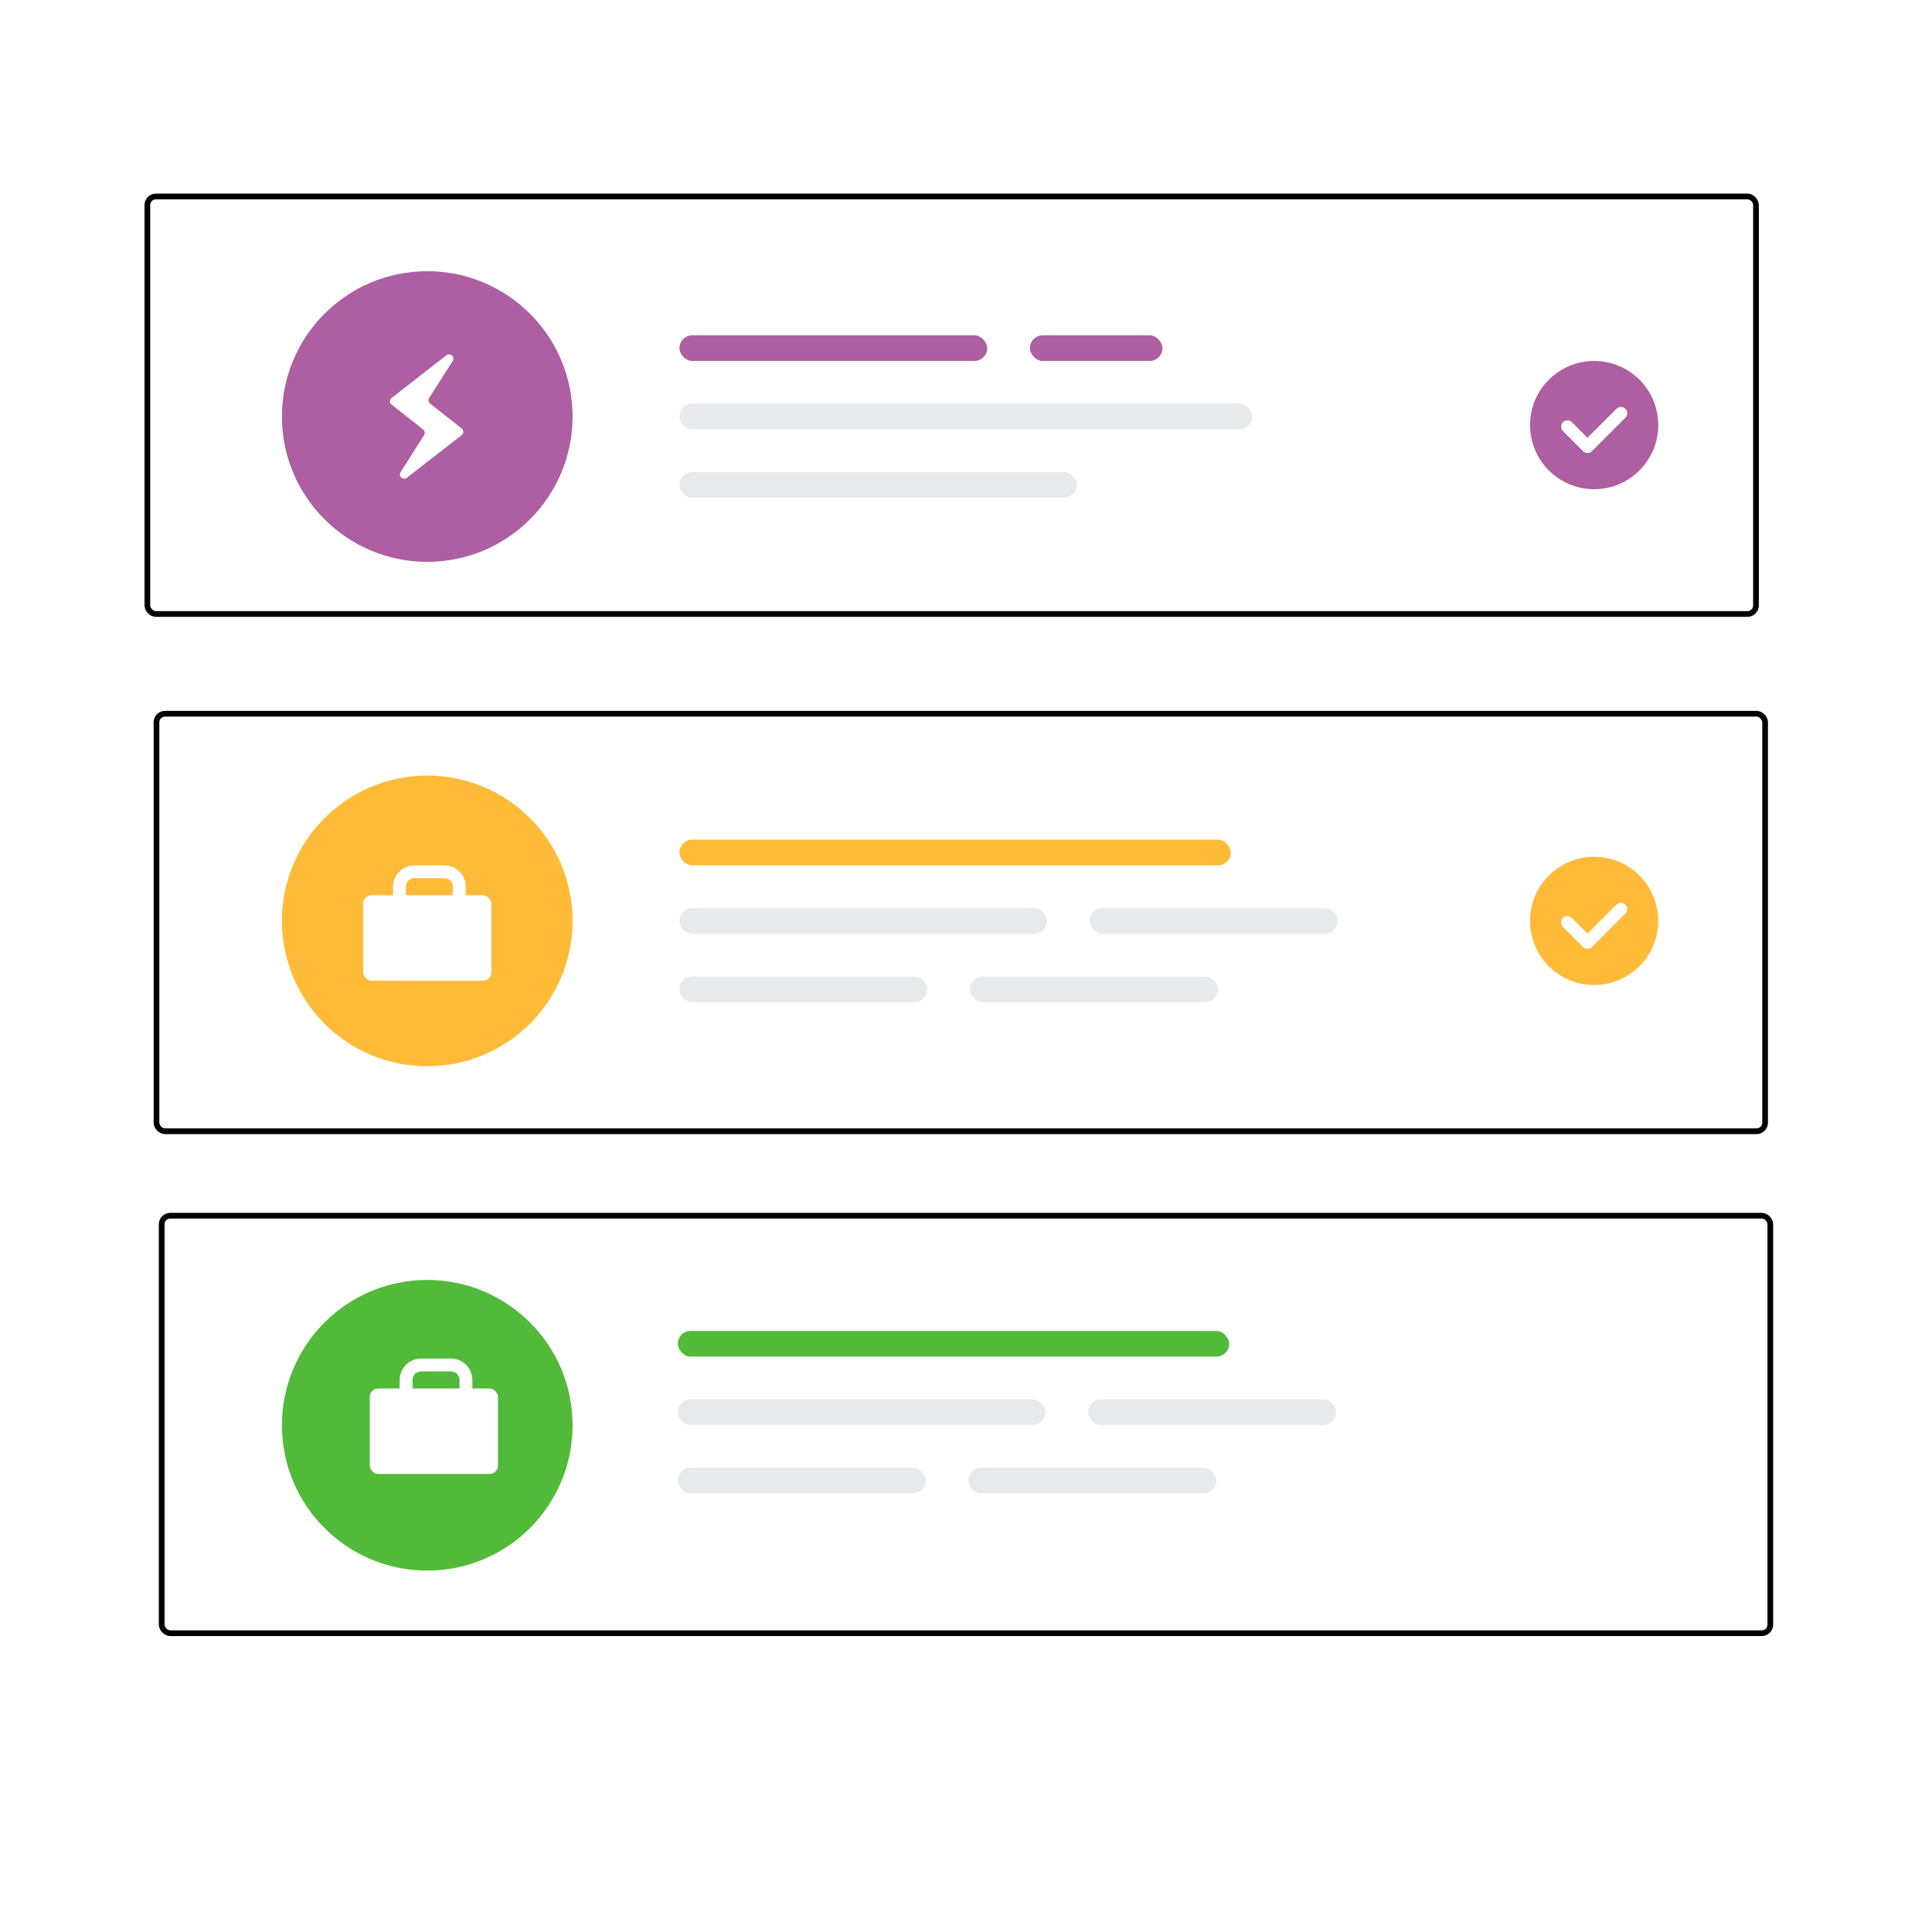 <?xml version="1.0" encoding="UTF-8"?>
<svg width="452px" height="452px" viewBox="0 0 452 452" version="1.1" xmlns="http://www.w3.org/2000/svg" xmlns:xlink="http://www.w3.org/1999/xlink">
    <title>Verzoeken</title>
  <g
     id="Group-4"
     transform="translate(40.958,274.449)"
     style="fill-rule:nonzero">
    <rect
       id="Rectangle-4"
       x="0"
       y="0"
       width="372"
       height="118"
       rx="5"
       style="fill:#ffffff" />
    <circle
       id="Oval-2"
       cx="59"
       cy="59"
       r="34"
       style="fill:#51ba38;fill-opacity:1" />
  </g>
  <g
     id="g27"
     transform="translate(40.958,156.449)"
     style="fill-rule:nonzero">
    <g
       id="g11">
      <use
         xlink:href="#path-5"
         id="use7"
         style="fill:#000000;fill-opacity:1;filter:url(#filter-6)"
         x="0"
         y="0"
         width="100%"
         height="100%" />
      <use
         xlink:href="#path-5"
         id="use9"
         style="fill:#ffffff"
         x="0"
         y="0"
         width="100%"
         height="100%" />
    </g>
    <rect
       id="rect13"
       x="0"
       y="0"
       width="372"
       height="118"
       rx="5"
       style="fill:#ffffff" />
    <circle
       id="circle15"
       cx="59"
       cy="59"
       r="34"
       style="fill:#ffba38" />
    <g
       id="Group-3"
       transform="translate(118,40)">
      <rect
         id="Rectangle-6"
         x="0"
         y="0"
         width="129"
         height="6"
         rx="3"
         style="fill:#ffba38" />
      <rect
         id="rect18"
         x="0"
         y="16"
         width="86"
         height="6"
         rx="3"
         style="fill:#e8e9ed" />
      <rect
         id="rect20"
         x="96"
         y="16"
         width="58"
         height="6"
         rx="3"
         style="fill:#e8e9ed" />
      <rect
         id="rect22"
         x="0"
         y="32"
         width="58"
         height="6"
         rx="3"
         style="fill:#e8e9ed" />
      <rect
         id="rect24"
         x="68"
         y="32"
         width="58"
         height="6"
         rx="3"
         style="fill:#e8e9ed" />
    </g>
  </g>
  <g
     id="g50"
     transform="translate(40.958,38.449)"
     style="fill-rule:nonzero">
    <g
       id="g33">
      <use
         xlink:href="#path-7"
         id="use29"
         style="fill:#000000;fill-opacity:1;filter:url(#filter-8)"
         x="0"
         y="0"
         width="100%"
         height="100%" />
      <use
         xlink:href="#path-7"
         id="use31"
         style="fill:#ffffff"
         x="0"
         y="0"
         width="100%"
         height="100%" />
    </g>
    <rect
       id="rect35"
       x="0"
       y="0"
       width="372"
       height="118"
       rx="5"
       style="fill:#ffffff" />
    <circle
       id="circle37"
       cx="59"
       cy="59"
       r="34"
       style="fill:#ae5ea3" />
    <g
       id="g47"
       transform="translate(118,40)">
      <rect
         id="rect39"
         x="0"
         y="0"
         width="72"
         height="6"
         rx="3"
         style="fill:#ae5ea3" />
      <rect
         id="rect41"
         x="82"
         y="0"
         width="31"
         height="6"
         rx="3"
         style="fill:#ae5ea3" />
      <rect
         id="rect43"
         x="0"
         y="16"
         width="134"
         height="6"
         rx="3"
         style="fill:#e8e9ed" />
      <rect
         id="rect45"
         x="0"
         y="32"
         width="93"
         height="6"
         rx="3"
         style="fill:#e8e9ed" />
    </g>
    <path
       d="m 63.5,44.656 -12.832,9.982 c -0.436,0.339 -0.514,0.967 -0.175,1.403 0.05,0.064 0.107,0.122 0.171,0.172 l 7.376,5.804 c 0.403,0.317 0.501,0.889 0.226,1.322 l -5.515,8.678 c -0.296,0.466 -0.158,1.084 0.308,1.38 0.357,0.227 0.817,0.205 1.15,-0.055 l 12.832,-9.982 c 0.436,-0.339 0.514,-0.967 0.175,-1.403 -0.05,-0.064 -0.107,-0.122 -0.171,-0.172 l -7.376,-5.804 c -0.403,-0.317 -0.501,-0.889 -0.226,-1.322 l 5.515,-8.678 c 0.296,-0.466 0.158,-1.084 -0.308,-1.38 -0.357,-0.227 -0.817,-0.205 -1.15,0.055 z"
       id="Path-2"
       style="fill:#ffffff" />
  </g>
  <g
     id="Group-5"
     transform="translate(84.958,202.449)"
     style="fill:#ffffff;fill-rule:nonzero">
    <rect
       id="Rectangle-7"
       x="0"
       y="7"
       width="30"
       height="20"
       rx="2" />
    <path
       d="m 12,3 c -1.105,0 -2,0.895 -2,2 v 7 c 0,1.105 0.895,2 2,2 h 7 c 1.105,0 2,-0.895 2,-2 V 5 C 21,3.895 20.105,3 19,3 Z m 0,-3 h 7 c 2.761,0 5,2.239 5,5 v 7 c 0,2.761 -2.239,5 -5,5 H 12 C 9.239,17 7,14.761 7,12 V 5 C 7,2.239 9.239,0 12,0 Z"
       id="Rectangle-8"
 />
  </g>
  <path
     d="m 371.402,102.419 -3.652,-3.652 c -0.576,-0.576 -1.511,-0.576 -2.087,0 -0.576,0.576 -0.576,1.511 0,2.087 l 4.696,4.696 c 0.288,0.288 0.666,0.432 1.043,0.432 0.378,0 0.755,-0.144 1.043,-0.432 l 7.826,-7.826 c 0.576,-0.576 0.576,-1.511 0,-2.087 -0.576,-0.576 -1.511,-0.576 -2.087,0 z m 1.556,12.03 c -8.284,0 -15,-6.716 -15,-15 0,-8.284 6.716,-15 15,-15 8.284,0 15,6.716 15,15 0,8.284 -6.716,15 -15,15 z"
     id="Combined-Shape"
     style="fill:#ae5ea3;fill-rule:nonzero" />
  <path
     d="m 371.402,218.419 -3.652,-3.652 c -0.576,-0.576 -1.511,-0.576 -2.087,0 -0.576,0.576 -0.576,1.511 0,2.087 l 4.696,4.696 c 0.288,0.288 0.666,0.432 1.043,0.432 0.378,0 0.755,-0.144 1.043,-0.432 l 7.826,-7.826 c 0.576,-0.576 0.576,-1.511 0,-2.087 -0.576,-0.576 -1.511,-0.576 -2.087,0 z m 1.556,12.03 c -8.284,0 -15,-6.716 -15,-15 0,-8.284 6.716,-15 15,-15 8.284,0 15,6.716 15,15 0,8.284 -6.716,15 -15,15 z"
     id="path56"
     style="fill:#ffba38;fill-rule:nonzero" />
  <g
     id="Group-5-3"
     style="fill:#ffffff;fill-rule:nonzero"
     transform="translate(86.508,317.839)">
    <rect
       id="Rectangle-7-0"
       x="0"
       y="7"
       width="30"
       height="20"
       rx="2" />
    <path
       d="m 12,3 c -1.105,0 -2,0.895 -2,2 v 7 c 0,1.105 0.895,2 2,2 h 7 c 1.105,0 2,-0.895 2,-2 V 5 C 21,3.895 20.105,3 19,3 Z m 0,-3 h 7 c 2.761,0 5,2.239 5,5 v 7 c 0,2.761 -2.239,5 -5,5 H 12 C 9.239,17 7,14.761 7,12 V 5 C 7,2.239 9.239,0 12,0 Z"
       id="Rectangle-8-3" />
  </g>
  <g
     style="fill-rule:nonzero"
     id="Group-3-3"
     transform="translate(158.576,311.381)">
    <rect
       id="Rectangle-6-4"
       x="0"
       y="0"
       width="129"
       height="6"
       rx="3"
       style="fill:#51ba38;fill-opacity:1" />
    <rect
       id="rect18-6"
       x="0"
       y="16"
       width="86"
       height="6"
       rx="3"
       style="fill:#e8e9ed" />
    <rect
       id="rect20-1"
       x="96"
       y="16"
       width="58"
       height="6"
       rx="3"
       style="fill:#e8e9ed" />
    <rect
       id="rect22-5"
       x="0"
       y="32"
       width="58"
       height="6"
       rx="3"
       style="fill:#e8e9ed" />
    <rect
       id="rect24-4"
       x="68"
       y="32"
       width="58"
       height="6"
       rx="3"
       style="fill:#e8e9ed" />
  </g>
  <rect
     style="opacity:1;fill:none;fill-opacity:0.221;stroke:#000000;stroke-width:1.333;stroke-linecap:butt;stroke-linejoin:round;stroke-miterlimit:4;stroke-dasharray:none;stroke-dashoffset:0;stroke-opacity:1;paint-order:normal"
     id="rect943"
     width="376.347"
     height="97.678"
     x="34.475"
     y="45.966"
     rx="2" />
  <rect
     style="opacity:1;fill:none;fill-opacity:0.221;stroke:#000000;stroke-width:1.333;stroke-linecap:butt;stroke-linejoin:round;stroke-miterlimit:4;stroke-dasharray:none;stroke-dashoffset:0;stroke-opacity:1;paint-order:normal"
     id="rect943-0"
     width="376.347"
     height="97.678"
     x="36.61"
     y="166.983"
     rx="2" />
  <rect
     style="opacity:1;fill:none;fill-opacity:0.221;stroke:#000000;stroke-width:1.333;stroke-linecap:butt;stroke-linejoin:round;stroke-miterlimit:4;stroke-dasharray:none;stroke-dashoffset:0;stroke-opacity:1;paint-order:normal"
     id="rect943-0-3"
     width="376.347"
     height="97.678"
     x="37.826"
     y="284.415"
     rx="2" />
</svg>
